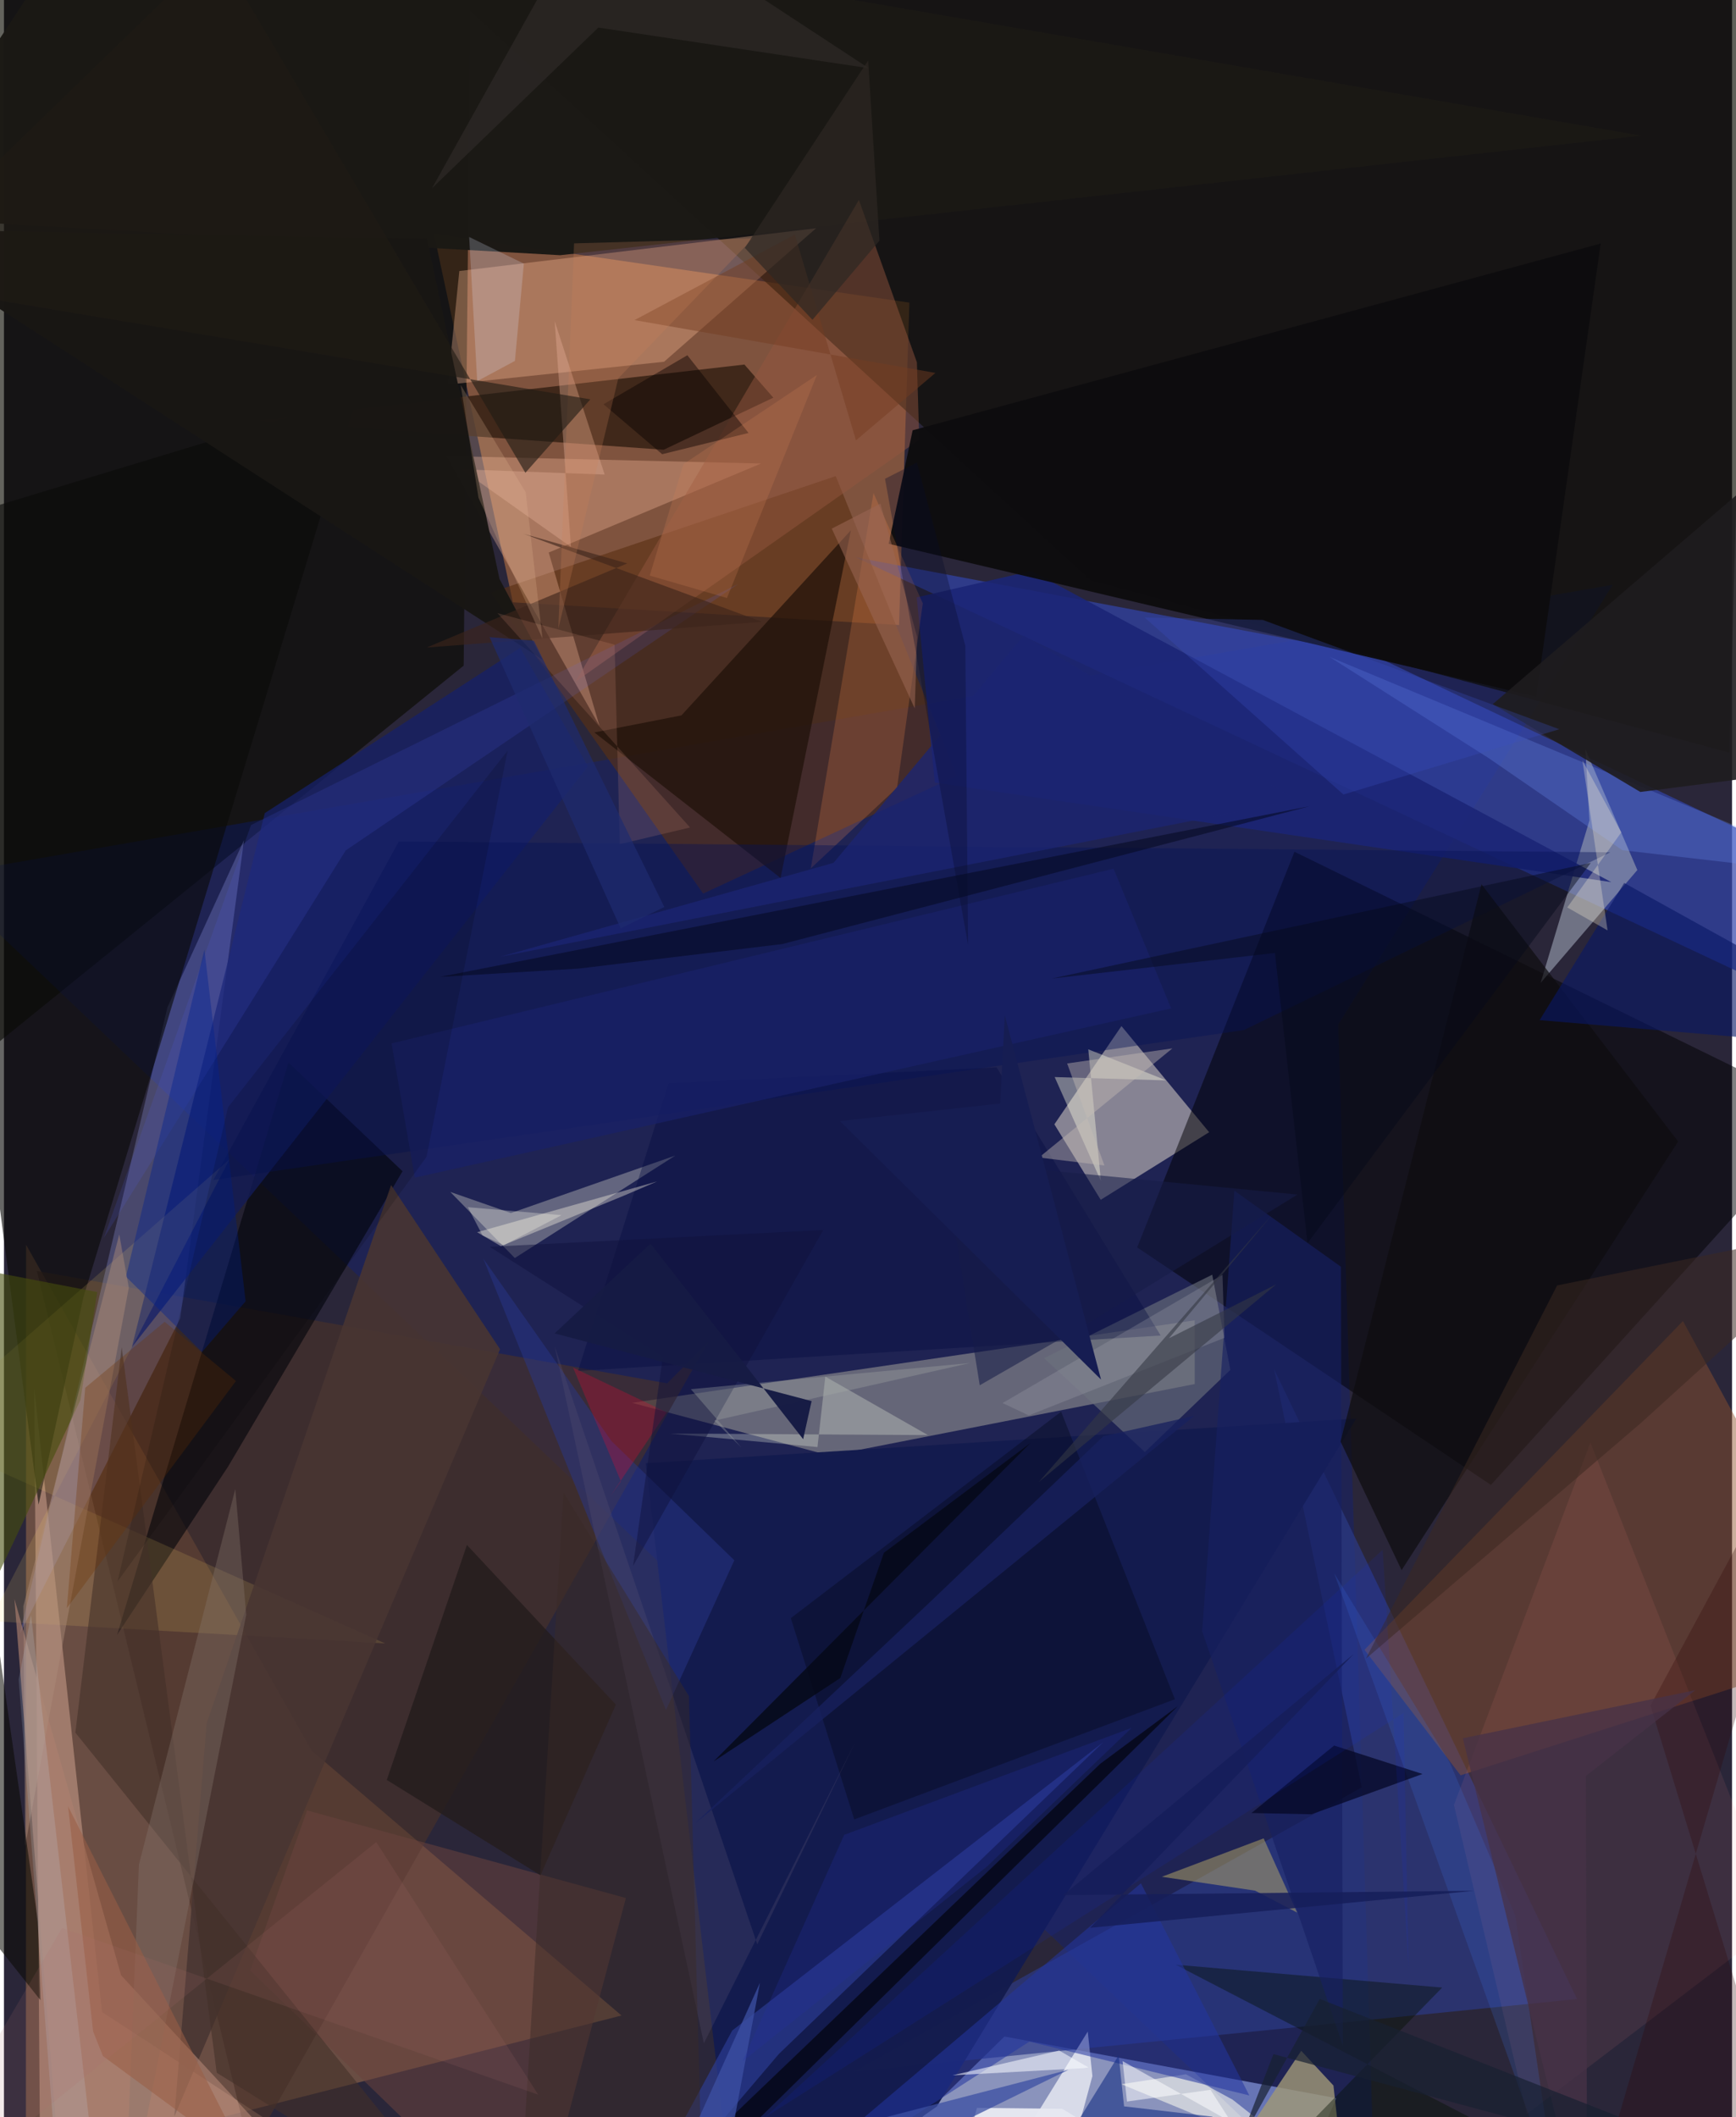 <svg xmlns="http://www.w3.org/2000/svg" width="228" height="278" viewBox="0 0 836 1024"><path fill="#2a2639" d="M0 0h836v1024H0z"/><path fill="#d17f43" fill-opacity=".514" d="M433.013 302.295l5.01-155.931-230.027-33.387 38.207 178.338z"/><path fill="#ffab5e" fill-opacity=".294" d="M10.707 602.046l-.081 446.105 288.143-73.31-149.885-128.102z"/><path fill="#a7b4e5" fill-opacity=".765" d="M622.064 1067.55l22.448-52.745-160.51-29.817L380.894 1086z"/><path fill="#0a0a00" fill-opacity=".635" d="M222.4 321.937l3.35-328.348L-12.465-62-62 552.179z"/><path fill="#001da3" fill-opacity=".255" d="M-31.785 423.66l810.04-140.815-132.801 212.677L663.857 1086z"/><path fill="#3245aa" fill-opacity=".706" d="M898 497.697l-48.473-91.887-187.52-89.126-249.96-47.128z"/><path fill="#0b0b00" fill-opacity=".651" d="M834.646 364.01L846.502-62H152.147l373.497 342.555z"/><path fill="#c9c6ad" fill-opacity=".412" d="M576.04 638.586l-272.154 39.915 95.57 25.527 176.62-34.615z"/><path fill="#ede4d4" fill-opacity=".498" d="M530.578 580.304l-22.411-36.509 32.45-47.516 42.42 51.33z"/><path fill="#000002" fill-opacity=".502" d="M719.354 718.189L548.221 603.332l76.092-191.37L882.207 538.21z"/><path fill="#2c3a85" fill-opacity=".698" d="M411.277 1001.948l349.75-35.08L614.46 662.231l42.428 202.25z"/><path fill="#e7b69e" fill-opacity=".435" d="M196.952 1070.89L17.794 1086l-3.143-414.37 32.814 301.492z"/><path fill="#91532d" fill-opacity=".467" d="M812.242 638.93L898 796.698l-193.324 61.958-46.466-60.71z"/><path fill="#5b3012" fill-opacity=".612" d="M460.995 375.192L338.25 432.19 235.542 286.61l166.847-56.34z"/><path fill="#4a3129" fill-opacity=".631" d="M320.839 669.083l-304.902-54.37 103.052 425.938 221.67-391.555z"/><path fill="#a4acff" fill-opacity=".259" d="M7.816 789.905l71.257-302.657 37.05-80.896-30.83 231.297z"/><path fill="#febd95" fill-opacity=".341" d="M220.295 131.083l172.594-20.696-73.543 64.582-104.642 11.052z"/><path fill="#141c4e" fill-opacity=".988" d="M310.473 707.685l343.736-21.614-202.905 332.776L354.951 1086z"/><path fill="#0b0b09" fill-opacity=".624" d="M-44.745 257.122l61.498 470.59 21.692-100.308 132.362-435.658z"/><path fill="#311e12" fill-opacity=".804" d="M121.07 203.524l237.139-27.208 13.988 16.027-53.03 25.183z"/><path fill="#ffc1a1" fill-opacity=".322" d="M366.238 224.194l-152.145-3.628 74.002 130.502-24.56-83.83z"/><path fill="#000209" fill-opacity=".584" d="M108.412 709.353L54.73 790.74l82.933-276.762 55.156 52.52z"/><path fill="#989aa3" fill-opacity=".561" d="M245.242 586.715l79.483-27.784-77.592 49.531-31.214-31.97z"/><path fill="#999eb0" fill-opacity=".631" d="M743.404 475.378l23.598-78.542-1.951-34.418 25.136 58.39z"/><path fill="#1b2576" fill-opacity=".875" d="M450.303 378.513l-8.74-89.585 55.468-12.783 280.541 150.506z"/><path fill="#1b1915" fill-opacity=".984" d="M269.039 123.44l523.058-57.837L51.103-62-58.825 104.972z"/><path fill="#152067" fill-opacity=".765" d="M126.18 393.276l123.546-79.935 32.787 57.336L61.88 651.547z"/><path fill="#96563f" fill-opacity=".478" d="M276.47 329.681l166.318-116.966-1.135-37.48-28.06-78.54z"/><path fill="#1e1108" fill-opacity=".698" d="M409.715 256.496l-34.017 168.16-90.075-70.4 42.11-8.247z"/><path fill="#2c3d96" fill-opacity=".663" d="M352.34 982.072l179.592-139.528-156.989 150.819L296.061 1086z"/><path fill="#0d0c0e" fill-opacity=".957" d="M741.262 336.958l31.19-219.165-332.857 90.32-11.595 54.9z"/><path fill="#070b23" fill-opacity=".471" d="M566.472 821.868l-55.04-139.101-130.779 99.866 30.698 97.351z"/><path fill="#ff8786" fill-opacity=".09" d="M859.034 929.288l-122.26 93.193-35.294-149.487 65.998-175.314z"/><path fill="#6d717c" fill-opacity=".612" d="M593.295 662.565l-41.346 39.736-48.783-45.408 81.353-40.36z"/><path fill="#ffde6a" fill-opacity=".137" d="M-42.633 693.511L109.092 560.76-6.868 784.048l191.333 10.837z"/><path fill="#9e9777" fill-opacity=".816" d="M627.583 991.91l15.59 16.784 5.629 51.092-59.443-10.62z"/><path fill="#baab69" fill-opacity=".49" d="M609.407 889.15l16.201 35.907-20.36-10.62-45.108-6.708z"/><path fill="#283687" fill-opacity=".51" d="M320.289 827.076l33.047-72.43-59.339-57.552-62.104-88.335z"/><path fill="#493532" fill-opacity=".886" d="M239.994 652.56L82.43 1023.668l15.643-190.166 89.205-260.337z"/><path fill="#fe8f4d" fill-opacity=".212" d="M390.321 420.015l30.339-181.537 23.846 53.35-12.44 89.168z"/><path fill="#fdfdff" fill-opacity=".675" d="M460.467 1086l54.32-38.426 11.775-43.46-2.248-21.524z"/><path fill="#69423d" fill-opacity=".545" d="M300.889 918.008l-154.262-42.381-27.488 77.447L256.302 1086z"/><path fill="#aa7f6f" fill-opacity=".663" d="M56.667 955.355L177.137 1086H29.804L5.066 773.363z"/><path fill="#031002" fill-opacity=".404" d="M566.828 950.26l199.599 103.538L574.12 1086l121.644-124.684z"/><path fill="#f9f8ee" fill-opacity=".58" d="M571.791 1003.244l-31.202 4.81 92.954 38.35-39.146-30.871z"/><path fill="#2336a0" fill-opacity=".553" d="M602.477 1013.498l-106.413-26.053-153.1 98.555 207.07-175.121z"/><path fill="#00093d" fill-opacity=".365" d="M321.474 523.94l158.738-7.7 79.375 129.71-281.86 17.124z"/><path fill="#241c1c" fill-opacity=".796" d="M296.03 824.472l-36.466 82.535-74.368-46.112 38.769-113.666z"/><path fill="#071257" fill-opacity=".408" d="M599.849 498.2l177.261-85.974-586.083-5.224-89.73 163.706z"/><path fill="#152e83" fill-opacity=".592" d="M541.88 1018.774l42.846 4.992L482.422 1086l56.833-91.888z"/><path fill="#769bff" fill-opacity=".243" d="M898 424.507l-115.092-13.295-64.801-44.643-76.767-48.823z"/><path fill="#02020a" fill-opacity=".663" d="M348.223 1027.468L530.35 853.083l37.534-27.877-203.458 200.338z"/><path fill="#ffffe3" fill-opacity=".384" d="M524.56 507.514l6.112 63.71-22.365-50.287 54.023 1.614z"/><path fill="#162062" fill-opacity=".639" d="M595.238 575.894l-15.576 213.08 68.053 200.371-.923-376.666z"/><path fill="#f7fbe7" fill-opacity=".278" d="M446.968 694.1l-49.62-28.285-3.79 34.08-71.372-6.545z"/><path fill="#fefae7" fill-opacity=".369" d="M240.416 602.715l59.595-24.46 15.935-6.82-87.039 24.545z"/><path fill="#0e0d10" fill-opacity=".714" d="M809.927 552.105l-95.135-124.413-68.185 269.504 29.53 62.238z"/><path fill="#e6af97" fill-opacity=".384" d="M290.599 229.536l-69.33-2.547 53.035 37.548-7.89-109.234z"/><path fill="#5664fb" fill-opacity=".137" d="M165.33 411.319L48.28 598.812l71.24-199.76 235.706-116.61z"/><path fill="#091865" fill-opacity=".612" d="M898 490.294l-41.424 12.75-113.662-9.65 40.913-66.328z"/><path fill="#022290" fill-opacity=".404" d="M59.014 617.482l36.78 36.473 21.115-24.574-19.937-170.079z"/><path fill="#433029" fill-opacity=".576" d="M34.544 838.014l22.42-186.472 45.966 350.99 127.97 79.501z"/><path fill="#85746e" fill-opacity=".361" d="M58.12 1079.719l7.17-177.834 46.62-181.68 5.298 60.761z"/><path fill="#3d70dd" fill-opacity=".208" d="M643.527 760.914l55.789 91.315 31.818 74.246 19.727 133.144z"/><path fill="#5c5573" fill-opacity=".263" d="M411.881 842.49l-73.285 145.78-72.18-337.137 98.015 289.266z"/><path fill="#050825" fill-opacity=".737" d="M686.258 858.013l-53.677 19.48-29.078-.592 39.994-32.642z"/><path fill="#191714" fill-opacity=".988" d="M-62 110.704l266.634 4.771 35.092 164.515 20.83 39.097z"/><path fill="#3b2820" fill-opacity=".533" d="M791.948 688.216l-133.08 114.03 92.513-180.523L898 592.003z"/><path fill="#fafcff" fill-opacity=".549" d="M524.602 999.924l-14.091-8.137-51.641 11.976 63.518-3.473z"/><path fill="#1e1c1e" fill-opacity=".898" d="M791.637 383.05L898 369.423 851.937 227.61 720.218 340.583z"/><path fill="#04081f" fill-opacity=".537" d="M210.923 472.488l67.162-4.026 98.485-11.865 255.175-66.68z"/><path fill="#182066" fill-opacity=".753" d="M187.506 504.662l11.243 64.937 365.905-81.87-27.856-67.573z"/><path fill="#3c241b" fill-opacity=".62" d="M301.519 272.508l-97.02 40.679 162.16-12.444-115.357-42.59z"/><path fill="#e7e9f2" fill-opacity=".973" d="M511.958 1019.952l-41.262-.438L452.925 1086h167.569z"/><path fill="#464e0d" fill-opacity=".592" d="M-62 887.374l98.958-210.15 8.173-52.293L-62 604.316z"/><path fill="#e90732" fill-opacity=".271" d="M298.469 716.526l-5.2 7.209 27.344-40.646-45.298-21.65z"/><path fill="#a6a7b1" fill-opacity=".259" d="M590.455 647.068l-94.692 37.521-12.672-5.984L589.493 616.6z"/><path fill="#343743" fill-opacity=".584" d="M500.552 716.875l114.965-95.69-51.932 26.096 50.46-60.407z"/><path fill="#e99e88" fill-opacity=".161" d="M238.747 296.554l56.665 15.238 2.502 96.507 34.007-8.077z"/><path fill="#392a27" fill-opacity=".459" d="M338.575 1086l-7.178-265.631-60.67-98.471-20.892 340.755z"/><path fill="#dbe6ff" fill-opacity=".22" d="M247.196 174.559l4.318-47.046-26.455-12.889 3.876 69.74z"/><path fill="#1b2471" fill-opacity=".776" d="M493.276 307.332l-91.947 109.993-161.314 45.44 385.474-75.742z"/><path fill="#ad8c7a" fill-opacity=".459" d="M10.25 892.93l-.857-116.117 46.38-179.774 4.625 25.745z"/><path fill="#3c50a3" fill-opacity=".753" d="M342.033 1086l172.928-84.906-190.517 49.431 41.278-91.516z"/><path fill="#703300" fill-opacity=".302" d="M39.322 671.207l38.413-31.902 34.495 28.633-81.8 109.854z"/><path fill="#050a1b" fill-opacity=".467" d="M506.86 473.288l260.822-55.953-137.068 183.94-15.765-140.36z"/><path fill="#0a0a03" fill-opacity=".549" d="M17.644 967.4l-1.195-37.857-35.284-246.961 1.379 240.599z"/><path fill="#0c2ef5" fill-opacity=".094" d="M368.07 1024.144l298.927-274.567 12.527 202.16-2.427-123.246z"/><path fill-opacity=".141" d="M108.384 535.567l-53.431 229.31 149.446-205.29 39.278-196.525z"/><path fill="#c6bdb6" fill-opacity=".42" d="M532.394 563.72l-31.676-3.878 64.545-52.785-50.922 7.301z"/><path fill="#18215e" fill-opacity=".769" d="M447.826 775.027l84.095-80.395 43.908-9.838-241.508 197.12z"/><path fill="#0f113c" fill-opacity=".475" d="M318.73 656.398l-14.4 101.003 92.03-162.504-161.397 8.126z"/><path fill="#743d21" fill-opacity=".471" d="M412.185 212.982l38.443-32.62-145.582-25.538 77.571-41.327z"/><path fill="#161c48" fill-opacity=".553" d="M454.637 561.253l17.412 108.756 55.286-31.783 98.47-60.462z"/><path fill="#332e2c" fill-opacity=".58" d="M287.544 13.329l130.822 19.66-130.978-85.912L207.095 91.02z"/><path fill="#300706" fill-opacity=".278" d="M776.649 1039.106l114.07-388.718-94.173 174.539L876.323 1086z"/><path fill="#161d52" d="M481.95 533.727l2.225-42.648 46.552 176.164-126.31-125.019z"/><path fill="#995d44" fill-opacity=".557" d="M118.252 1046.17L31.02 873.666l12.1 108.804 4.747 11.959z"/><path fill="#384dc0" fill-opacity=".286" d="M647.987 384.273l-96.136-85.598 57.11 1.155 143.481 52.872z"/><path fill="#090000" fill-opacity=".431" d="M330.605 171.815l29.589 37.589-41.76 10.28-28.387-24.165z"/><path fill="#050917" fill-opacity=".827" d="M404.602 811.594l-61.295 40.365 153.197-153.97-70.817 53.06z"/><path fill="#24319c" fill-opacity=".263" d="M545.606 835.675l-139.12 51.768-49.16 109.536 118.1-94.08z"/><path fill="#cc8157" fill-opacity=".243" d="M268.179 304.123l7.634-186.408 86.532-2.424L297.192 183z"/><path fill="#473247" fill-opacity=".749" d="M705.75 840.744L765.938 1086l-.648-227.04 52.918-41.474z"/><path fill="#182131" fill-opacity=".694" d="M614.147 993.502L898 1069.752 636.553 966.808l-39.758 71.635z"/><path fill="#e9bc96" fill-opacity=".22" d="M229.577 240.787l-8.626-54.597 31.448 51.926 8.136 70.786z"/><path fill="#1e2b6f" fill-opacity=".706" d="M298.343 449.002l21.122-10.314-63.077-128.772-21.475-1.755z"/><path fill="#ce7e55" fill-opacity=".239" d="M393.266 181.395l-64.556 43.097-16.3 53.902 37.372 10.835z"/><path fill="#9a6654" fill-opacity=".561" d="M441.747 307.988l-17.724-64.42-23.55 12.111 40.142 86.958z"/><path fill="#2d2723" fill-opacity=".694" d="M358.41 119.902l59.66-90.642 5.47 87.137-32.408 38.285z"/><path fill="#a6aba7" fill-opacity=".329" d="M467.336 659.252L332.31 671.9l24.414 28.212-13.044-13.02z"/><path fill="#fdfced" fill-opacity=".294" d="M241.893 602.213l-10.364-4.67-7.099-13.661 45.316 3.85z"/><path fill="#c4def3" fill-opacity=".173" d="M13.102 781.128L48.137 1086l-24.143-56.172L7.11 812.322z"/><path fill="#ad6e6a" fill-opacity=".141" d="M180.095 890.963l78.364 122.146L28.13 932.48-62 1086z"/><path fill="#161e59" fill-opacity=".851" d="M525.435 932.42L653 799.963l-140.554 116.65 198.781-2.105z"/><path fill="#fffffe" fill-opacity=".518" d="M583.672 1010.762l10.06 15.645-52.581-29.53 2.144 19.571z"/><path fill="#201b14" fill-opacity=".608" d="M283.683 193.139L252.25 228.67 102.785-24.684-62 135.387z"/><path fill="#f5edd1" fill-opacity=".31" d="M763.616 367.764l18.823 34.8-26.15 36.34 19.503 11.107z"/><path fill="#161b44" fill-opacity=".973" d="M312.77 601.528l73.86 94.545 4.09-18.404-124.338-32.748z"/><path fill="#090b29" fill-opacity=".322" d="M426.237 231.57l40.181 225.475-1.336-144.676-23.41-88.637z"/></svg>